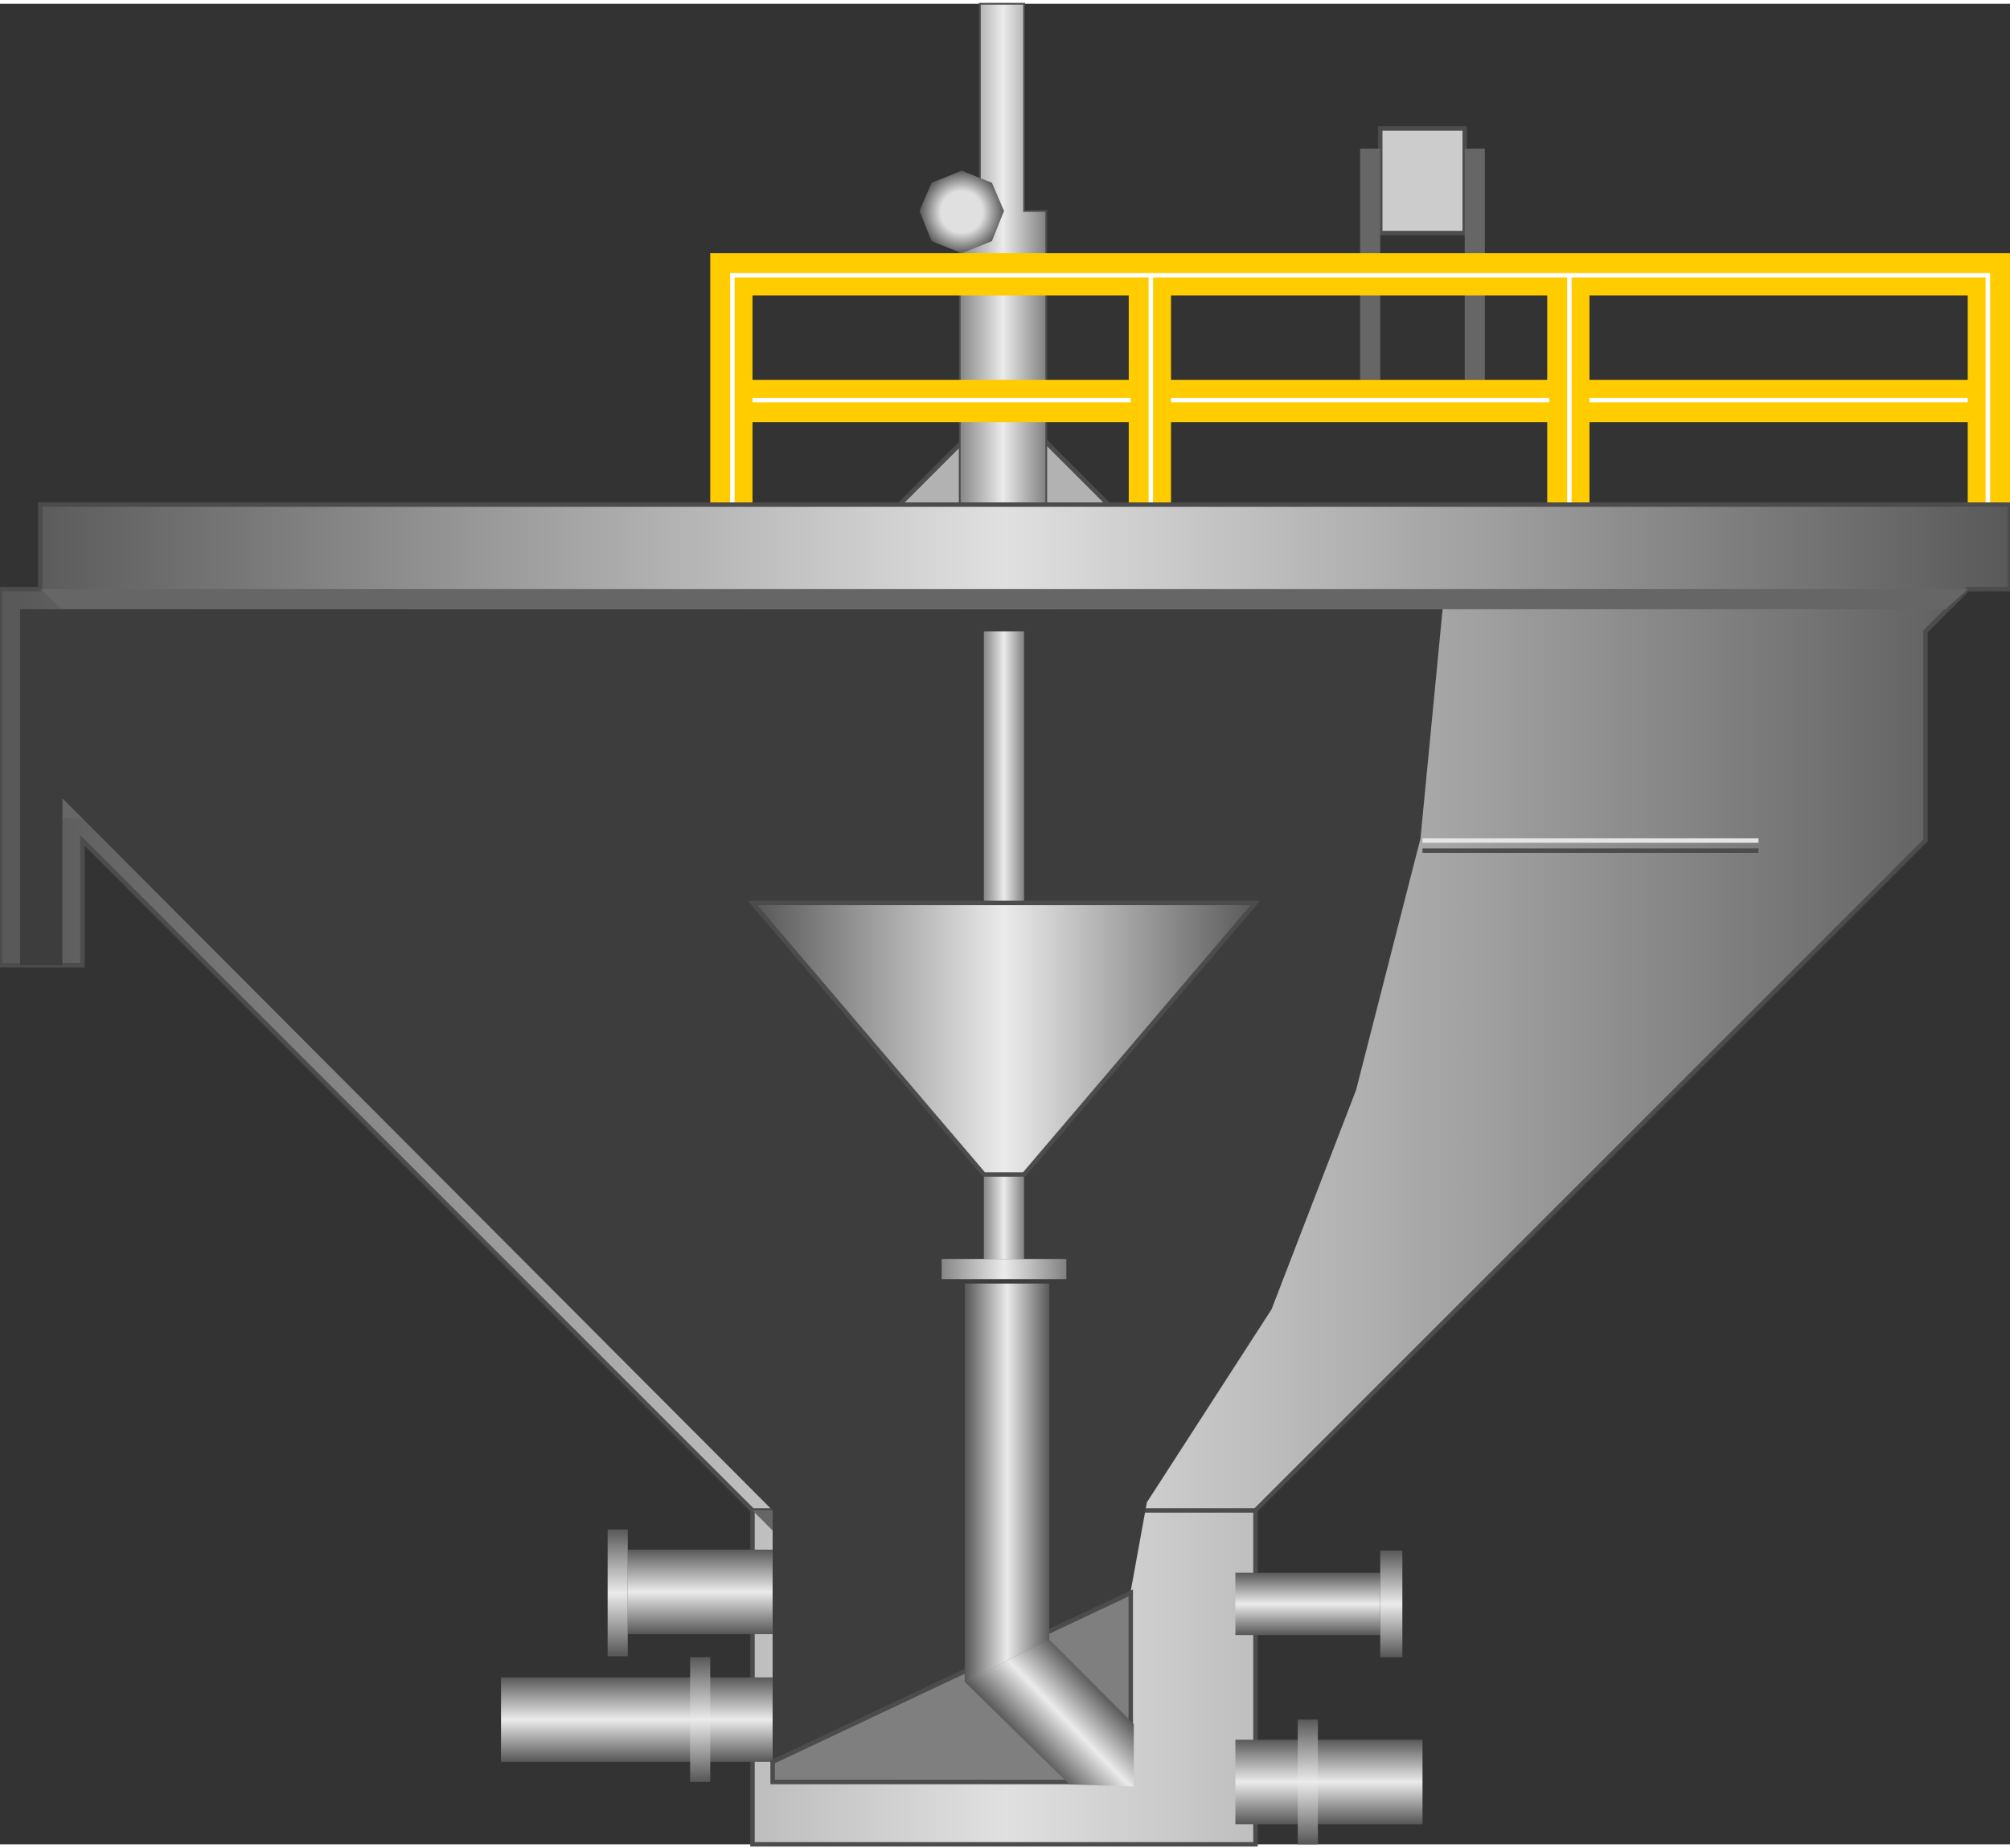 <svg version="1.1" xmlns="http://www.w3.org/2000/svg" xmlns:xlink="http://www.w3.org/1999/xlink" width="112px" height="103px" viewBox="0 0 112.5 103.039" enable-background="new 0 0 112.5 103.039" xml:space="preserve">
<rect x="0" y="0" width="112.5" height="103.039" fill="#333333" stroke="none"/>
<g id="Group_AirGetaway">
	<path fill="#B2B2B2" stroke="#4C4C4C" stroke-width="0.25" d="M50.338,28.04l3.491-3.491h4.729l3.49,3.491H50.338z" />
	<linearGradient id="SVGID_1_" gradientUnits="userSpaceOnUse" x1="53.716" y1="14.02" x2="58.559" y2="14.02">
		<stop offset="0" style="stop-color:#868686" />
		<stop offset="0.5" style="stop-color:#EBEBEB" />
		<stop offset="1" style="stop-color:#808080" />
	</linearGradient>
	<path fill="url(#SVGID_1_)" stroke="#4C4C4C" stroke-width="0.1" d="M53.716,28.04V11.599h1.126V0h2.478v11.599h1.238V28.04H53.716   z" />
	<radialGradient id="SVGID_2_" cx="53.829" cy="11.655" r="2.337" gradientUnits="userSpaceOnUse">
		<stop offset="0" style="stop-color:#E0E0E0" />
		<stop offset="0.5" style="stop-color:#E0E0E0" />
		<stop offset="1" style="stop-color:#595959" />
	</radialGradient>
	<path fill="url(#SVGID_2_)" d="M51.464,11.599l0.676-1.577l1.689-0.676l1.688,0.676l0.676,1.577l-0.676,1.689l-1.688,0.676   l-1.689-0.676L51.464,11.599z" />
</g>
<g id="Group_Adjusters">
	<path fill="#CCCCCC" stroke="#4C4C4C" stroke-width="0.25" d="M77.252,6.982h4.729v5.856h-4.729V6.982z" />
	<path fill="#666666" d="M81.981,8.108h1.126v12.95h-1.126V8.108z" />
	<path fill="#666666" d="M76.126,8.108h1.126v12.95h-1.126V8.108z" />
</g>
<g id="Group_Rails">
	<path fill="#FFCC00" d="M40.991,21.058h70.27v2.365h-70.27V21.058z" />
	<path fill="#FFCC00" d="M112.499,28.04h-2.364V16.329H88.963V28.04h-2.364V16.329H65.541V28.04h-2.365V16.329H42.117V28.04h-2.365   V13.964h72.747V28.04z" />
	<path fill="none" stroke="#FFFFFF" stroke-width="0.25" d="M40.991,28.04V15.203h70.27V28.04" />
	<path fill="none" stroke="#FFFFFF" stroke-width="0.25" d="M64.414,15.203V28.04" />
	<path fill="none" stroke="#FFFFFF" stroke-width="0.25" d="M87.838,15.203V28.04" />
	<path fill="none" stroke="#FFFFFF" stroke-width="0.25" d="M42.117,22.185h21.171" />
	<path fill="none" stroke="#FFFFFF" stroke-width="0.25" d="M65.541,22.185h21.17" />
	<path fill="none" stroke="#FFFFFF" stroke-width="0.25" d="M88.963,22.185h21.172" />
</g>
<g id="Group_Clarifier">
	<linearGradient id="SVGID_3_" gradientUnits="userSpaceOnUse" x1="9.765625e-004" y1="65.539" x2="112.499" y2="65.539">
		<stop offset="0.01" style="stop-color:#595959" />
		<stop offset="0.5" style="stop-color:#E0E0E0" />
		<stop offset="1" style="stop-color:#595959" />
	</linearGradient>
	<path fill="url(#SVGID_3_)" stroke="#4C4C4C" stroke-width="0.25" d="M0.001,32.77h2.252v-4.73h110.246v4.73h-2.364l-2.365,2.365   v11.711l-37.5,37.5v18.693H42.117V84.346l-37.5-37.5v6.982H0.001V32.77" />
	<path fill="none" stroke="#4C4C4C" stroke-width="0.25" d="M79.617,47.409h18.806" />
	<path fill="none" stroke="#E5E5E5" stroke-width="0.25" d="M79.617,46.846h18.806" />
	<path fill="none" stroke="#4C4C4C" stroke-width="0.25" d="M42.117,84.346H70.27" />
	<path fill="#666666" d="M2.253,32.77h107.882l-1.239,1.126H3.492L2.253,32.77z" />
	<path fill="#666666" d="M9.348,45.607H3.492v-1.126h4.617v-4.729h1.239V45.607z" />
	<path fill="#666666" d="M47.973,90.201l-5.856-5.855h1.126l4.729,4.617V90.201z" />
</g>
<g id="Group_Pipe2">
	<linearGradient id="SVGID_4_" gradientUnits="userSpaceOnUse" x1="35.642" y1="98.422" x2="35.642" y2="93.692">
		<stop offset="0.01" style="stop-color:#595959" />
		<stop offset="0.5" style="stop-color:#EBEBEB" />
		<stop offset="1" style="stop-color:#595959" />
	</linearGradient>
	<path fill="url(#SVGID_4_)" d="M28.041,98.422v-4.729h15.203v4.729H28.041z" />
	<linearGradient id="SVGID_5_" gradientUnits="userSpaceOnUse" x1="39.19" y1="99.549" x2="39.19" y2="92.566">
		<stop offset="0.01" style="stop-color:#595959" />
		<stop offset="0.5" style="stop-color:#EBEBEB" />
		<stop offset="1" style="stop-color:#595959" />
	</linearGradient>
	<path fill="url(#SVGID_5_)" d="M38.626,99.549v-6.982h1.126v6.982H38.626z" />
</g>
<g id="Group_Pipe1">
	<linearGradient id="SVGID_6_" gradientUnits="userSpaceOnUse" x1="39.19" y1="91.272" x2="39.19" y2="86.541">
		<stop offset="0.01" style="stop-color:#595959" />
		<stop offset="0.5" style="stop-color:#EBEBEB" />
		<stop offset="1" style="stop-color:#595959" />
	</linearGradient>
	<path fill="url(#SVGID_6_)" d="M35.135,91.271v-4.73h8.108v4.73H35.135" />
	<linearGradient id="SVGID_7_" gradientUnits="userSpaceOnUse" x1="34.572" y1="92.51" x2="34.572" y2="85.416">
		<stop offset="0.01" style="stop-color:#595959" />
		<stop offset="0.5" style="stop-color:#EBEBEB" />
		<stop offset="1" style="stop-color:#595959" />
	</linearGradient>
	<path fill="url(#SVGID_7_)" d="M35.135,92.51v-7.094h-1.126v7.094H35.135" />
</g>
<g id="Group_Pipe3">
	<g>
		<linearGradient id="SVGID_8_" gradientUnits="userSpaceOnUse" x1="73.198" y1="91.328" x2="73.198" y2="87.837">
			<stop offset="0.01" style="stop-color:#595959" />
			<stop offset="0.5" style="stop-color:#EBEBEB" />
			<stop offset="1" style="stop-color:#595959" />
		</linearGradient>
		<path fill="url(#SVGID_8_)" d="M69.145,91.328v-3.491h8.107v3.491H69.145z" />
		<linearGradient id="SVGID_9_" gradientUnits="userSpaceOnUse" x1="77.871" y1="92.566" x2="77.871" y2="86.598">
			<stop offset="0.01" style="stop-color:#595959" />
			<stop offset="0.5" style="stop-color:#EBEBEB" />
			<stop offset="1" style="stop-color:#595959" />
		</linearGradient>
		<path fill="url(#SVGID_9_)" d="M77.252,92.566v-5.969h1.238v5.969H77.252" />
	</g>
</g>
<g id="Group_Pipe4">
	<g>
		<linearGradient id="SVGID_10_" gradientUnits="userSpaceOnUse" x1="74.381" y1="101.913" x2="74.381" y2="97.184">
			<stop offset="0.01" style="stop-color:#595959" />
			<stop offset="0.5" style="stop-color:#EBEBEB" />
			<stop offset="1" style="stop-color:#595959" />
		</linearGradient>
		<path fill="url(#SVGID_10_)" d="M69.145,101.913v-4.729h10.473v4.729H69.145z" />
		<linearGradient id="SVGID_11_" gradientUnits="userSpaceOnUse" x1="73.198" y1="103.039" x2="73.198" y2="96.057">
			<stop offset="0.01" style="stop-color:#595959" />
			<stop offset="0.5" style="stop-color:#EBEBEB" />
			<stop offset="1" style="stop-color:#595959" />
		</linearGradient>
		<path fill="url(#SVGID_11_)" d="M72.635,103.039v-6.982h1.127v6.982H72.635z" />
	</g>
</g>
<g id="Group_Cutaway">
	<path fill="#3D3D3D" d="M79.504,46.733L75.9,60.811l-4.729,12.273l-6.981,10.812l-0.901,4.954v10.699H43.244V84.346L3.492,44.481   v9.347H1.127V33.896h79.616L79.504,46.733z" />
</g>
<g id="Group_Group1">
	<path fill="#7F7F7F" stroke="#4C4C4C" stroke-width="0.25" d="M43.244,98.422l20.044-9.459v10.586H43.244V98.422z" />
</g>
<g id="Group_InnerFilter">
	<linearGradient id="SVGID_12_" gradientUnits="userSpaceOnUse" x1="52.703" y1="70.832" x2="59.685" y2="70.832">
		<stop offset="0" style="stop-color:#868686" />
		<stop offset="0.5" style="stop-color:#EBEBEB" />
		<stop offset="1" style="stop-color:#808080" />
	</linearGradient>
	<path fill="url(#SVGID_12_)" d="M59.685,71.396h-6.982V70.27h6.982V71.396" />
	<linearGradient id="SVGID_13_" gradientUnits="userSpaceOnUse" x1="55.067" y1="52.702" x2="57.32" y2="52.702">
		<stop offset="0" style="stop-color:#868686" />
		<stop offset="0.5" style="stop-color:#EBEBEB" />
		<stop offset="1" style="stop-color:#808080" />
	</linearGradient>
	<path fill="url(#SVGID_13_)" d="M57.32,70.27h-2.253V35.135h2.253V70.27" />
	<linearGradient id="SVGID_14_" gradientUnits="userSpaceOnUse" x1="42.117" y1="57.938" x2="70.269" y2="57.938">
		<stop offset="0.01" style="stop-color:#595959" />
		<stop offset="0.5" style="stop-color:#EBEBEB" />
		<stop offset="1" style="stop-color:#595959" />
	</linearGradient>
	<path fill="url(#SVGID_14_)" stroke="#4C4C4C" stroke-width="0.25" d="M55.067,65.539l-12.95-15.202H70.27L57.32,65.539H55.067" />
</g>
<g id="Group_L_Pipe">
	<linearGradient id="SVGID_15_" gradientUnits="userSpaceOnUse" x1="54" y1="82.794" x2="58.73" y2="82.794">
		<stop offset="0.01" style="stop-color:#595959" />
		<stop offset="0.5" style="stop-color:#EBEBEB" />
		<stop offset="1" style="stop-color:#595959" />
	</linearGradient>
	<path fill="url(#SVGID_15_)" d="M54,93.942V71.646h4.729v19.933" />
	<linearGradient id="SVGID_16_" gradientUnits="userSpaceOnUse" x1="57.745" y1="97.821" x2="61.458" y2="94.236">
		<stop offset="0.01" style="stop-color:#595959" />
		<stop offset="0.5" style="stop-color:#EBEBEB" />
		<stop offset="1" style="stop-color:#595959" />
	</linearGradient>
	<path fill="url(#SVGID_16_)" d="M58.729,91.578l4.729,4.729v3.492l-3.604-0.113L54,93.942" />
</g>
</svg>